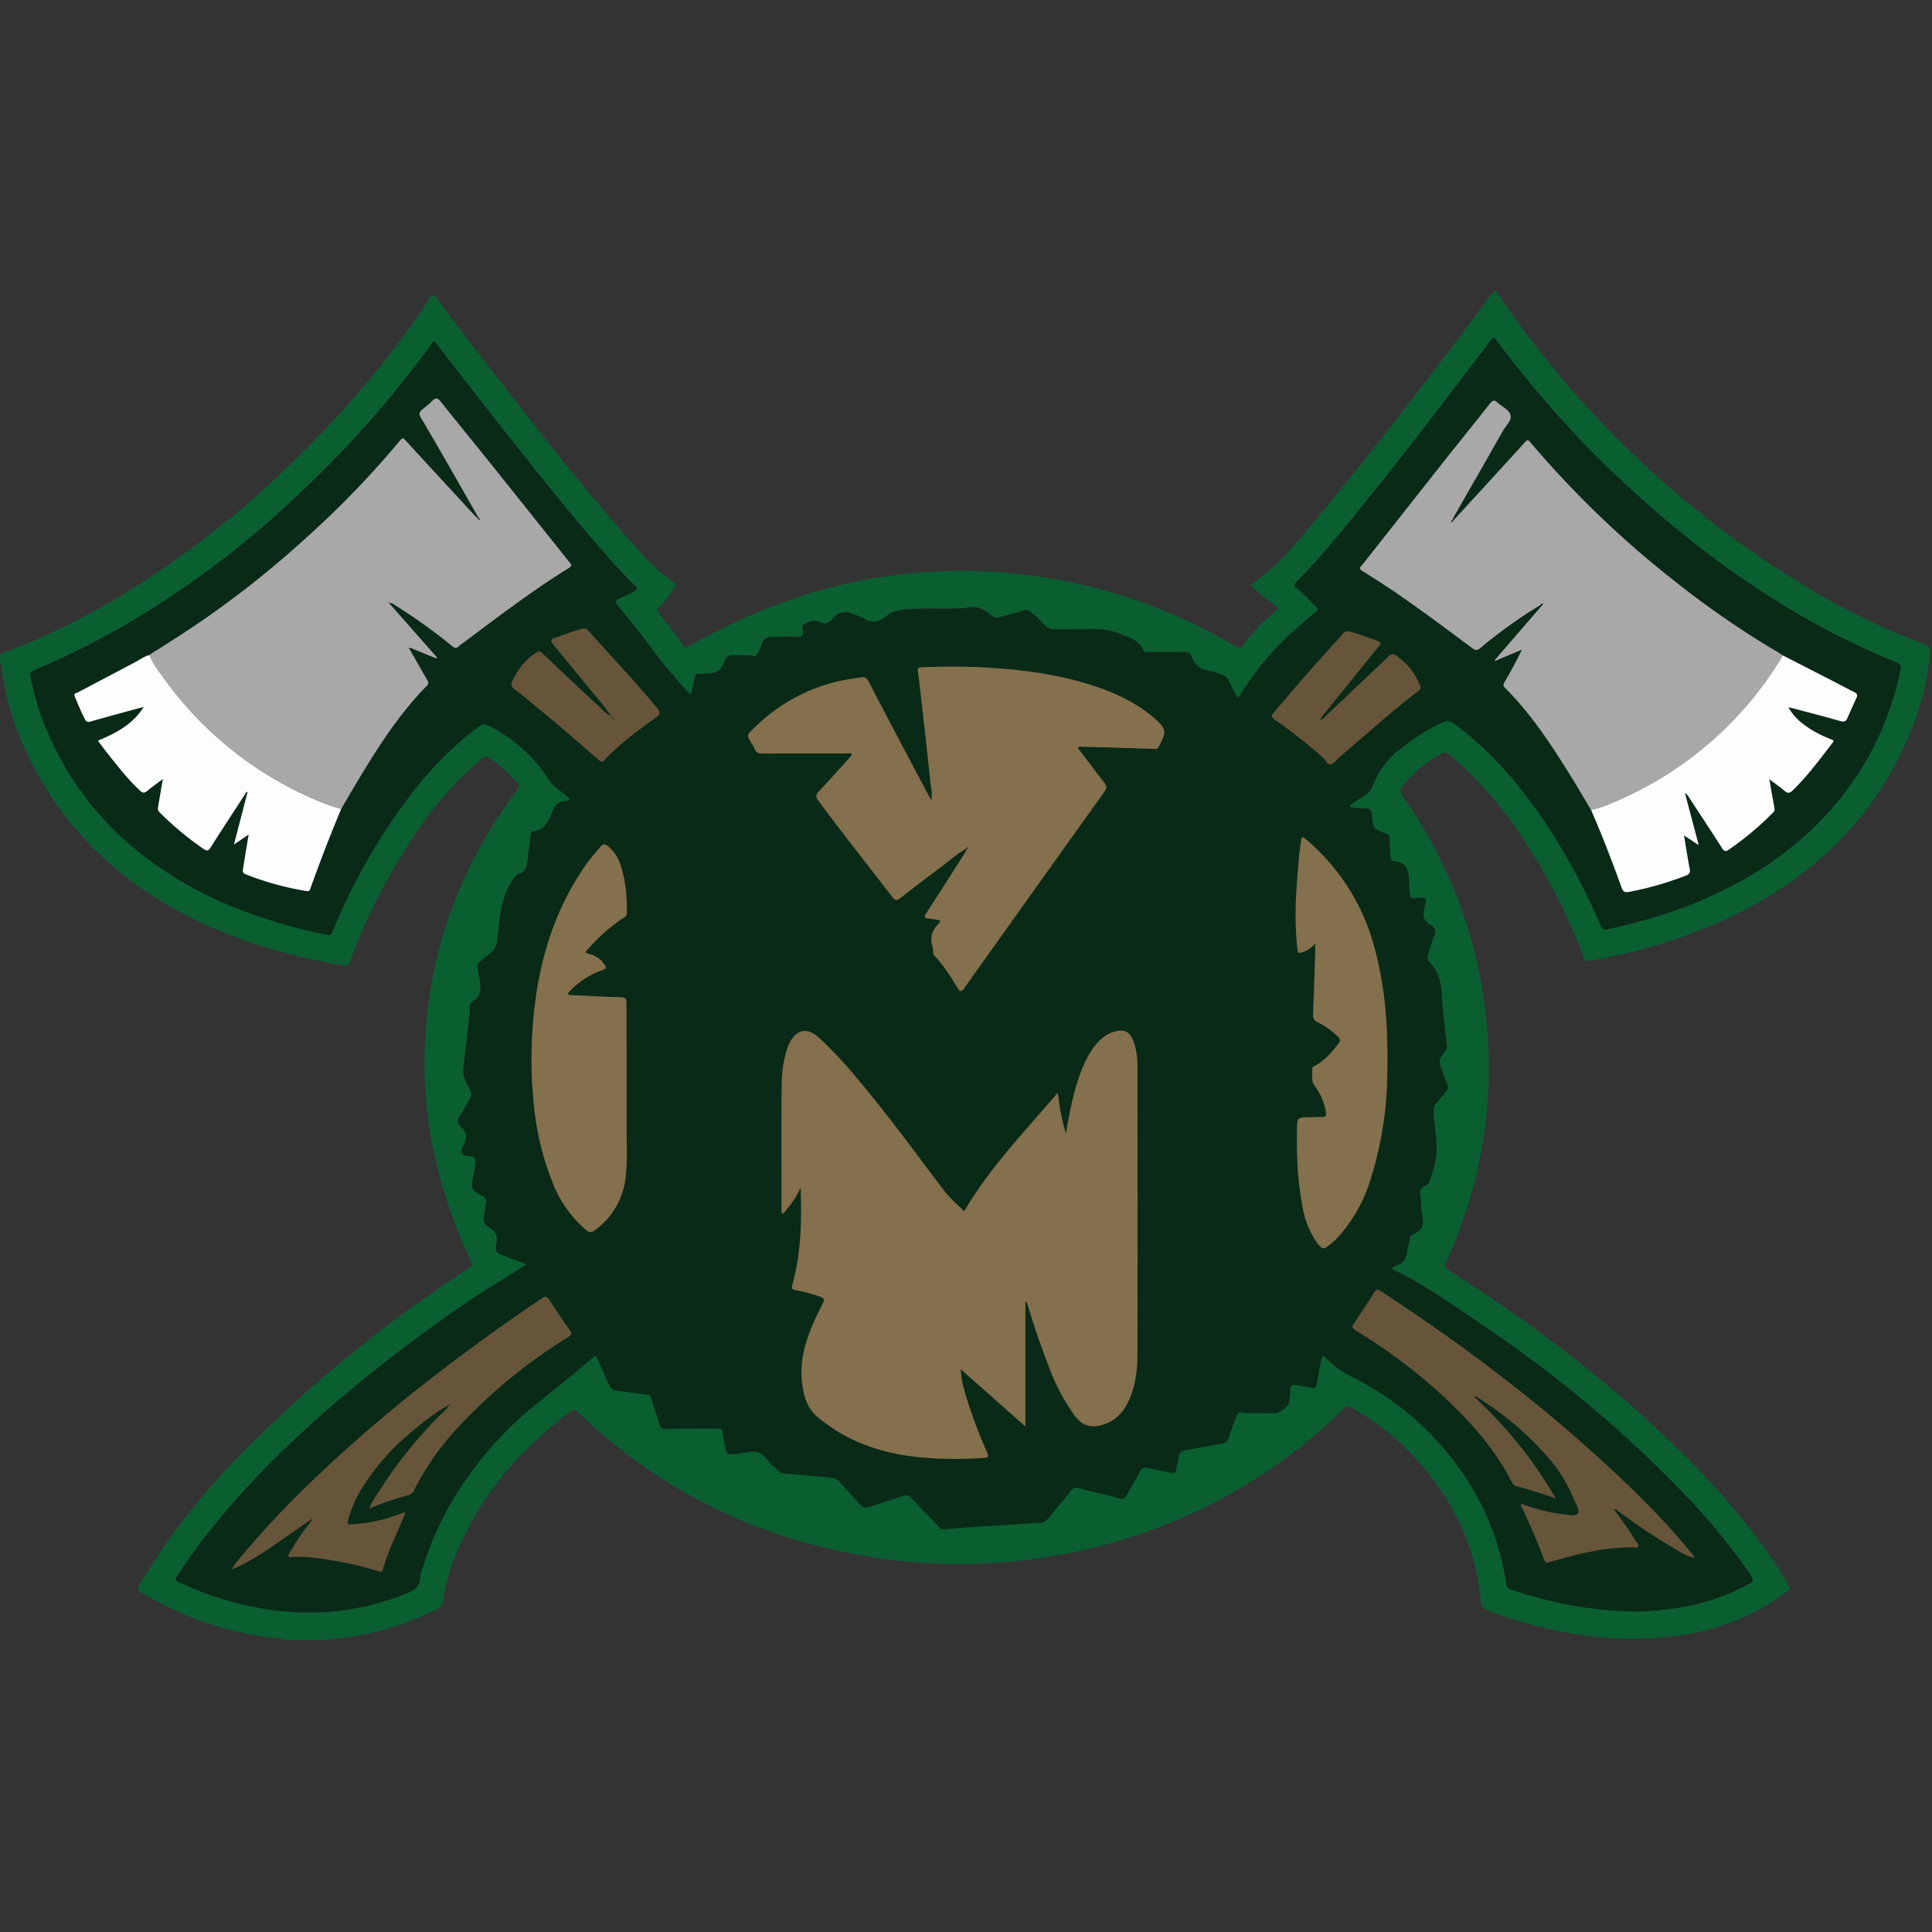 <svg version="1.1" id="Layer_1" xmlns="http://www.w3.org/2000/svg" x="0" y="0" viewBox="0 0 200 200" xml:space="preserve"><rect x="0" y="0" width="200" height="200" fill="#333333" stroke="none"/><style>.met_st1{fill:#082a17}.met_st2{fill:#84704c}.met_st3{fill:#a8a8a8}.met_st4{fill:#fdfdfd}.met_st5{fill:#675539}.met_st6{fill:#67553a}</style><path d="M29.57 169.77c-.66-.27-1.38-.22-2.07-.32a33.74 33.74 0 01-12.88-4.62c-.36-.22-.43-.36-.2-.76a71.45 71.45 0 0110.51-13.53 138.22 138.22 0 0123.62-19.25c.34-.22.37-.38.2-.74a52.13 52.13 0 01-4.25-13.41 44.52 44.52 0 01-.37-11.06 45.28 45.28 0 013.91-15.11 47.1 47.1 0 015.48-9.15c.25-.33.24-.53-.03-.84a15.38 15.38 0 00-2.85-2.55c-.28-.2-.46-.18-.71.04a37.37 37.37 0 00-6.98 7.92 60.5 60.5 0 00-6.74 13.18c-.11.3-.22.45-.59.39-5.54-.96-10.91-2.46-15.96-5.03-7.24-3.68-12.92-8.95-16.55-16.29a28.78 28.78 0 01-2.98-9.85c-.01-.08-.02-.14-.11-.16v-.9a74.47 74.47 0 0011.94-5.74 96.37 96.37 0 0017.72-13.56c4.86-4.65 9.29-9.66 13.19-15.14.57-.79 1.09-1.62 1.61-2.44.24-.38.36-.43.66-.04 2.24 2.95 4.48 5.89 6.75 8.81 4.4 5.65 8.82 11.27 13.57 16.63 1.3 1.46 2.58 2.94 4.26 4 .27.17.29.31.11.57-.51.72-.99 1.47-1.67 2.05-.21.18-.18.3-.03.5a149.2 149.2 0 012.63 3.45c.24.33.41.17.64.04a61.08 61.08 0 0112.55-5.46 52.84 52.84 0 0114.07-2.27 55.3 55.3 0 0129.92 7.81c.26.15.44.28.67-.07a20.55 20.55 0 013.36-3.55c.35-.31.3-.43-.03-.69-.85-.65-1.66-1.35-2.49-2.03.02-.04.02-.08.04-.1 2.72-1.78 4.7-4.3 6.75-6.75a535.83 535.83 0 0018.13-23.29c.37-.5.37-.49.74.05a102.66 102.66 0 0033.13 30.98 69.54 69.54 0 0010.97 5.18c.47.18.61.4.57.88-.28 3.7-1.4 7.16-3.02 10.47-3.61 7.38-9.31 12.67-16.55 16.38a55.4 55.4 0 01-15.79 5.06c-.44.08-.42-.21-.5-.42a60.31 60.31 0 00-6.37-12.37 38.72 38.72 0 00-7.47-8.53c-.36-.3-.6-.3-.98-.06a12.93 12.93 0 00-3.86 3.23c-.28.39-.35.66-.03 1.12a48.2 48.2 0 018.37 20.9c1.38 9.47.1 18.59-3.86 27.31-.21.46-.12.62.27.87 7.48 4.75 14.59 10 21.11 16.02 4.7 4.34 9.08 8.97 12.67 14.3.51.76.96 1.56 1.4 2.37.12.21.11.33-.11.5a23.97 23.97 0 01-11.23 4.6c-6.82.95-13.38-.18-19.77-2.58-.54-.2-.73-.51-.78-1.05-.27-3-1.08-5.86-2.44-8.55a27.34 27.34 0 00-11.05-11.47c-.35-.2-.5-.03-.7.17a52.42 52.42 0 01-9.53 7.52 56.5 56.5 0 01-21.44 7.88 57.2 57.2 0 01-17.23.07c-11.95-1.78-22.37-6.73-31.1-15.13-.2-.19-.32-.34-.63-.11-5.26 3.9-9.42 8.69-11.93 14.8a19.53 19.53 0 00-1.4 5.02c-.04.3-.15.45-.41.59a28.5 28.5 0 01-11.34 3.21c-.09.01-.19-.01-.24.09l-4.27.01zm15.37-134.5a118.47 118.47 0 01-9.09 10.96 138.26 138.26 0 01-5.44 5.39 96.42 96.42 0 01-14.3 11.13 82 82 0 01-12.69 6.66c-.27.11-.35.21-.29.54.46 2.5 1.29 4.89 2.39 7.18a31.9 31.9 0 009.33 11.45 39.27 39.27 0 009.52 5.39 55.62 55.62 0 009.47 2.79c.31.07.43 0 .54-.28.35-.85.7-1.7 1.09-2.53a62.62 62.62 0 017.46-12.28 36.28 36.28 0 016.69-6.53c.24-.18.47-.25.78-.11 2.13 1 3.87 2.48 5.38 4.26.72.85 1.19 1.91 2.17 2.55.37.24.68.56 1.04.86a1.2 1.2 0 01-.66.25c-.56.09-.9.34-1.13.92-.38.95-.72 2.01-2 2.16-.18.02-.25.18-.27.37-.1.81-.24 1.62-.32 2.44-.08.71-.09 1.43-1 1.64-.21.05-.29.27-.42.43-1.41 1.89-1.47 4.16-1.73 6.36-.07.62-.27 1.06-.76 1.42-.36.27-.7.56-1.05.85a.59.59 0 00-.24.59c.07.4.12.81.21 1.21.2.91.2 1.74-.7 2.32-.26.17-.3.44-.31.74-.02.56-.08 1.12-.14 1.68l-.53 4.56c-.1.87.39 1.54.73 2.26.13.26.15.47 0 .73-.36.61-.65 1.28-1.07 1.85-.36.49-.28.86.11 1.19.61.53.67 1.06.3 1.79-.45.9-.26 1.18.72 1.22.4.01.47.17.45.52a8.88 8.88 0 01-.27 1.88c-.26.95.19 1.36.92 1.65.51.21.53.55.44 1-.08.36-.12.74-.18 1.1-.1.58.07.99.63 1.29.59.32.8.88.67 1.47-.19.89-.06 1.1.81 1.41.75.27 1.48.56 2.3.87-.83.53-1.56 1.01-2.31 1.46a111.19 111.19 0 00-8.43 5.7 155.93 155.93 0 00-8.12 6.38 128.4 128.4 0 00-5.9 5.28c-3.11 2.97-6 6.14-8.64 9.53a55.97 55.97 0 00-2.76 3.9c-.15.23-.29.45.1.62a33.38 33.38 0 009.47 2.88c2.39.32 4.76.38 7.16.12a27.6 27.6 0 006.77-1.72c.87-.33 1.62-.69 1.64-1.82 0-.41.23-.82.36-1.24a32.17 32.17 0 014.71-9.29 36.54 36.54 0 015.89-6.47c2.26-1.93 4.67-3.68 6.88-5.68.26-.23.37-.22.51.12.4.95.84 1.88 1.27 2.82.13.3.33.44.68.48 1.06.12 2.11.3 3.16.42.28.03.39.14.46.38.27.88.58 1.74.83 2.63.11.39.29.52.7.52 1.77-.02 3.53 0 5.3-.02.36 0 .55.06.57.47.02.41.13.81.21 1.21.21 1.06.21 1.06 1.32.92.24-.03.48-.05.72-.1.83-.17 1.61-.24 2.22.57.34.46.82.83 1.22 1.25.18.18.36.3.63.32 1.6.13 3.2.3 4.8.42.39.03.67.12.93.41.67.76 1.36 1.49 2.03 2.26.34.39.65.58 1.2.36 1.1-.42 2.25-.73 3.36-1.11.38-.13.62-.07.89.22.94 1 1.89 1.98 2.85 2.96.13.14.24.3.51.27 1.15-.12 2.31-.2 3.46-.28 1.92-.13 3.85-.2 5.77-.37.47-.04 1.04.11 1.42-.34.85-1 1.69-2 2.51-3.02.22-.27.4-.36.76-.27 1.41.38 2.84.69 4.24 1.07.41.11.58-.04.75-.33.46-.82.95-1.62 1.38-2.45.2-.38.45-.44.83-.36.82.17 1.65.32 2.47.5.25.05.38.02.43-.27.07-.44.23-.87.27-1.32.04-.52.31-.68.78-.76 1.23-.21 2.46-.46 3.69-.69.34-.07.59-.19.71-.59.23-.77.55-1.51.82-2.27.07-.2.12-.4.41-.36 1.21.18 2.44.05 3.65.08.38.01 1.33-.75 1.38-1.1.06-.43.13-.86.11-1.28-.03-.53.22-.61.65-.53l1.43.28c.38.09.62.09.68-.42.11-.85.34-1.68.48-2.53.07-.42.2-.43.46-.14.86.94 1.92 1.56 3.05 2.14a30.2 30.2 0 019.7 7.88 27.46 27.46 0 015.9 13.23c.04.3.09.58.49.72a42.07 42.07 0 0011.86 2.26c1.82.09 3.63-.09 5.43-.35 2.6-.38 5.05-1.24 7.36-2.49.45-.25.5-.42.22-.84a63.7 63.7 0 00-6.69-8.22 123.14 123.14 0 00-11.53-10.63c-3.1-2.51-6.29-4.91-9.6-7.12-2.99-2-5.91-4.13-9.17-5.69-.08-.04-.17-.08-.15-.23.16-.09.34-.21.53-.27.65-.19.88-.67.98-1.28.08-.5.23-.98.33-1.48.04-.18.09-.32.26-.4.82-.35 1.25-.83 1.02-1.84-.18-.79-.11-1.64-.24-2.45-.04-.27.08-.41.26-.56.25-.22.61-.33.73-.68.2-.64.43-1.28.57-1.94.36-1.78-.11-3.54-.16-5.31-.01-.29.03-.5.2-.71l1.07-1.3c.22-.25.27-.49.12-.82-.25-.56-.42-1.16-.65-1.74-.19-.46-.13-.86.17-1.26.21-.28.5-.56.46-.93-.16-1.65-.41-3.3-.5-4.96-.08-1.36-.24-2.63-1.27-3.64-.26-.26-.26-.59-.14-.94.22-.6.33-1.24.59-1.81.25-.56.1-.92-.38-1.18-.68-.37-.83-.87-.64-1.62.31-1.23.26-1.27-1.01-1.12-.44.05-.43-.08-.47-.42-.05-.43-.09-.85-.1-1.29-.01-1.02-.12-1.98-1.45-2.09l-.05-.02c-.36-.06-.41-.29-.42-.61-.01-.62-.07-1.23-.11-1.85-.01-.21-.09-.33-.31-.4-1.34-.46-1.45-.6-1.49-1.97-.01-.46-.22-.62-.66-.63-.47-.01-.93-.07-1.4-.12-.08-.01-.2-.06-.23-.12-.05-.1.06-.15.14-.2.44-.29.86-.61 1.31-.87.47-.28.78-.61.96-1.16a8.3 8.3 0 012.78-3.67 21.36 21.36 0 014.3-2.75c.47-.23.85-.26 1.33.1a36.03 36.03 0 015.95 5.63 53.25 53.25 0 014.89 6.85 68.77 68.77 0 014.33 8.46c.16.37.36.43.69.35 1.77-.41 3.53-.83 5.26-1.38 3.08-.98 6.06-2.2 8.87-3.81a34.52 34.52 0 006.46-4.65 32.43 32.43 0 006.28-7.81 31.38 31.38 0 003.44-9.17c.11-.52-.07-.67-.48-.84a80.3 80.3 0 01-11.01-5.52c-3.35-2-6.54-4.23-9.62-6.62a120.27 120.27 0 01-10.03-8.84c-1.42-1.39-2.76-2.86-4.11-4.32a111.26 111.26 0 01-6.58-8.03c-.19-.26-.29-.36-.55-.01-1.6 2.14-3.24 4.26-4.86 6.39-2.67 3.52-5.39 7-8.17 10.42-2.28 2.8-4.52 5.64-7.09 8.19-.3.3-.25.51.05.73.72.52 1.27 1.22 1.92 1.82.26.24.31.36-.02.63a59.2 59.2 0 00-3.04 2.67 31.29 31.29 0 00-4.75 5.89c-.24.36-.33.24-.47-.04-.24-.49-.5-.97-.73-1.46a.98.98 0 00-.6-.56c-.46-.15-.92-.37-1.39-.44-.95-.15-1.57-.63-1.87-1.53-.11-.34-.34-.43-.69-.43-1.24.02-2.48.01-3.72.01-.22 0-.48.05-.59-.22-.38-.91-1.19-1.21-2.03-1.53a7.99 7.99 0 00-3.28-.63c-1.24.06-2.48-.02-3.72.03-.54.02-.92-.15-1.27-.54a9.58 9.58 0 00-1.39-1.31c-.19-.14-.32-.19-.56-.12-.84.25-1.7.45-2.54.72a.84.84 0 01-.92-.19c-.66-.6-1.4-.99-2.34-.82a5.2 5.2 0 01-.78.1c-1.82.06-3.64-.02-5.46.08-.88.05-1.65.2-2.33.75-.69.57-1.4.77-2.23.23-.31-.2-.69-.28-1.04-.43-1.01-.41-1.55-.32-2.29.48-.36.39-.71.59-1.22.31-.09-.05-.22-.04-.32-.08-.5-.2-.92.1-1.33.28-.33.14-.15.54-.14.82.01.41-.14.51-.53.5-.86-.02-1.73 0-2.59-.01-.61-.01-1 .24-1.18.82-.09.3-.23.59-.36.88-.09.2-.23.35-.48.29-.67-.16-1.35-.03-2.02-.08-.52-.04-.83.15-1 .68-.29.87-.87 1.24-1.77 1.24h-.79c-.29-.02-.45.06-.49.38-.06.42-.17.84-.27 1.26-.04.15.02.39-.18.43-.17.03-.28-.17-.38-.3-1.14-1.29-2.29-2.57-3.31-3.96-1.23-1.67-2.56-3.27-3.85-4.9-.27-.34-.29-.53.18-.7.54-.2 1.05-.49 1.57-.76.26-.13.36-.28.08-.54a34.84 34.84 0 01-2.38-2.48c-1.06-1.23-2.16-2.44-3.2-3.69a394.6 394.6 0 01-4.86-5.96c-1.8-2.25-3.58-4.51-5.36-6.78l-5-6.46z" fill="#0a5f31"/><path class="met_st1" d="M44.94 35.27c1.7 2.2 3.36 4.35 5.03 6.48 1.78 2.27 3.56 4.53 5.36 6.78 1.6 2 3.22 3.99 4.86 5.96 1.04 1.25 2.14 2.46 3.2 3.69a37.1 37.1 0 002.38 2.48c.27.26.18.41-.08.54-.52.26-1.03.56-1.57.76-.47.17-.45.37-.18.7 1.29 1.63 2.62 3.23 3.85 4.9 1.02 1.39 2.17 2.67 3.31 3.96.11.12.21.33.38.3.2-.04.14-.28.18-.43.1-.42.21-.83.27-1.26.05-.32.2-.4.49-.38.26.02.53 0 .79 0 .9 0 1.48-.37 1.77-1.24.18-.53.49-.72 1-.68.67.05 1.35-.08 2.02.08.25.06.39-.09.48-.29.13-.29.27-.58.36-.88.18-.59.57-.83 1.18-.82.86.02 1.73-.01 2.59.01.38.01.54-.1.53-.5-.01-.28-.18-.68.14-.82.41-.18.83-.47 1.33-.28.1.04.23.03.32.08.51.28.85.08 1.22-.31.74-.8 1.28-.89 2.29-.48.35.14.73.22 1.04.43.82.54 1.53.34 2.23-.23.68-.55 1.45-.7 2.33-.75 1.82-.1 3.64-.03 5.46-.08.26-.01.52-.06.78-.1.94-.17 1.68.22 2.34.82.28.25.54.31.92.19.84-.27 1.7-.47 2.54-.72.23-.07.37-.02.56.12.52.38.96.84 1.39 1.31.36.39.73.56 1.27.54 1.24-.04 2.48.03 3.72-.03a7.83 7.83 0 013.28.63c.84.33 1.65.63 2.03 1.53.11.27.37.22.59.22 1.24 0 2.48.01 3.72-.01.35-.01.58.09.69.43.3.91.93 1.39 1.87 1.53.48.07.93.29 1.39.44.29.09.47.29.6.56.23.49.49.97.73 1.46.14.28.24.41.47.04a30.97 30.97 0 014.75-5.89c.98-.92 2-1.81 3.04-2.67.33-.27.28-.4.02-.63-.65-.6-1.2-1.29-1.92-1.82-.3-.22-.35-.43-.05-.73 2.57-2.55 4.81-5.39 7.09-8.19 2.79-3.43 5.5-6.91 8.17-10.42 1.62-2.13 3.26-4.25 4.86-6.39.26-.35.36-.25.55.01a118.07 118.07 0 006.58 8.03c1.35 1.46 2.68 2.94 4.11 4.32 3.2 3.11 6.49 6.1 10.03 8.84a98.26 98.26 0 009.62 6.62 79.18 79.18 0 0011.01 5.52c.41.16.59.32.48.84a31.66 31.66 0 01-3.44 9.17 32.05 32.05 0 01-6.28 7.81 35.18 35.18 0 01-6.46 4.65 45.45 45.45 0 01-8.87 3.81c-1.73.55-3.5.97-5.26 1.38-.33.08-.53.02-.69-.35a67.4 67.4 0 00-4.33-8.46 52.3 52.3 0 00-4.89-6.85 35.66 35.66 0 00-5.95-5.63c-.48-.36-.86-.33-1.33-.1a21.36 21.36 0 00-4.3 2.75 8.38 8.38 0 00-2.78 3.67c-.18.55-.49.88-.96 1.16-.45.27-.87.58-1.31.87-.08.05-.19.11-.14.2.03.06.15.11.23.12.46.05.93.11 1.4.12.44.01.65.17.66.63.04 1.37.16 1.51 1.49 1.97.22.07.3.19.31.4.03.62.09 1.23.11 1.85.01.32.06.56.42.61l.05.02c1.33.11 1.44 1.07 1.45 2.09.01.43.04.86.1 1.29.04.33.04.47.47.42 1.28-.16 1.32-.11 1.01 1.12-.19.75-.04 1.25.64 1.62.48.26.63.62.38 1.18-.26.58-.38 1.22-.59 1.81-.13.36-.13.68.14.94 1.03 1.01 1.19 2.29 1.27 3.64.09 1.66.34 3.3.5 4.96.04.37-.26.65-.46.93-.3.4-.36.79-.17 1.26.23.57.4 1.17.65 1.74.15.33.09.56-.12.82l-1.07 1.3c-.17.21-.21.42-.2.71.05 1.77.52 3.53.16 5.31-.13.66-.37 1.3-.57 1.94-.11.36-.47.47-.73.68-.19.16-.31.3-.26.56.13.81.06 1.66.24 2.45.23 1.01-.2 1.5-1.02 1.84-.18.07-.23.22-.26.4-.1.49-.25.98-.33 1.48-.1.61-.33 1.09-.98 1.28-.19.06-.37.18-.53.27-.03.15.07.19.15.23 3.26 1.57 6.18 3.69 9.17 5.69 3.32 2.22 6.51 4.61 9.6 7.12a123.14 123.14 0 0111.53 10.63 63.54 63.54 0 016.69 8.22c.28.42.24.59-.22.84a22.12 22.12 0 01-7.36 2.49c-1.8.26-3.61.44-5.43.35a42.2 42.2 0 01-11.86-2.26c-.4-.14-.45-.42-.49-.72-.2-1.55-.58-3.05-1.08-4.52a27.67 27.67 0 00-4.82-8.71 30.17 30.17 0 00-9.7-7.88 10.24 10.24 0 01-3.05-2.14c-.27-.29-.39-.28-.46.14-.15.85-.37 1.68-.48 2.53-.07.51-.3.51-.68.42-.47-.11-.95-.19-1.43-.28-.42-.08-.68 0-.65.53.02.42-.05.86-.11 1.28-.05.35-.99 1.11-1.38 1.1-1.22-.03-2.44.1-3.65-.08-.29-.04-.33.15-.41.36-.27.76-.59 1.5-.82 2.27-.12.4-.37.53-.71.59-1.23.23-2.46.48-3.69.69-.46.08-.74.24-.78.76-.03.44-.19.87-.27 1.32-.05.28-.18.32-.43.27l-2.47-.5c-.37-.08-.63-.02-.83.36-.43.83-.92 1.63-1.38 2.45-.17.3-.34.45-.75.33-1.41-.39-2.83-.7-4.24-1.07-.36-.09-.54-.01-.76.27-.82 1.02-1.66 2.02-2.51 3.02-.38.45-.95.3-1.42.34-1.92.17-3.85.24-5.77.37-1.16.08-2.31.17-3.46.28-.27.03-.37-.14-.51-.27-.95-.98-1.91-1.96-2.85-2.96-.27-.29-.51-.35-.89-.22-1.11.39-2.26.7-3.36 1.11-.56.21-.87.03-1.2-.36-.66-.76-1.36-1.5-2.03-2.26-.25-.29-.54-.38-.93-.41-1.6-.12-3.2-.29-4.8-.42a.94.94 0 01-.63-.32c-.41-.42-.88-.78-1.22-1.25-.61-.81-1.39-.74-2.22-.57-.24.05-.48.07-.72.1-1.1.14-1.1.14-1.32-.92-.08-.4-.19-.81-.21-1.21-.02-.41-.21-.48-.57-.47-1.77.01-3.53-.01-5.3.02-.41.01-.59-.12-.7-.52-.25-.88-.56-1.75-.83-2.63-.07-.24-.19-.35-.46-.38-1.06-.12-2.1-.31-3.16-.42-.35-.04-.55-.18-.68-.48-.42-.94-.86-1.87-1.27-2.82-.14-.34-.25-.35-.51-.12-2.21 1.99-4.62 3.75-6.88 5.68a36.2 36.2 0 00-5.89 6.47 32.05 32.05 0 00-4.71 9.29c-.13.41-.35.82-.36 1.24-.01 1.13-.76 1.49-1.64 1.82a27.7 27.7 0 01-6.77 1.72c-2.4.27-4.77.21-7.16-.12a33.38 33.38 0 01-9.47-2.88c-.39-.18-.25-.4-.1-.62a58.45 58.45 0 012.76-3.9 87.63 87.63 0 018.64-9.53 128.4 128.4 0 015.9-5.28c2.64-2.22 5.34-4.35 8.12-6.38 2.74-2.01 5.51-3.95 8.43-5.7.75-.45 1.48-.94 2.31-1.46-.81-.31-1.55-.6-2.3-.87-.88-.31-1-.52-.81-1.41a1.3 1.3 0 00-.67-1.47c-.55-.3-.72-.71-.63-1.29.06-.37.11-.74.18-1.1.09-.45.07-.79-.44-1-.72-.3-1.18-.7-.92-1.65.16-.59.24-1.24.27-1.88.01-.34-.06-.5-.45-.52-.98-.03-1.18-.32-.72-1.22.37-.73.31-1.26-.3-1.79-.39-.34-.47-.7-.11-1.19.42-.57.71-1.24 1.07-1.85.15-.26.13-.46 0-.73-.34-.72-.83-1.4-.73-2.26l.53-4.56c.06-.56.12-1.12.14-1.68.01-.3.05-.57.31-.74.91-.57.9-1.41.7-2.32-.09-.4-.13-.81-.21-1.21a.59.59 0 01.24-.59c.35-.28.69-.58 1.05-.85.48-.36.69-.81.76-1.42.26-2.2.32-4.46 1.73-6.36.12-.17.2-.39.42-.43.91-.21.92-.93 1-1.64.09-.82.23-1.63.32-2.44.02-.19.09-.35.27-.37 1.29-.15 1.63-1.21 2-2.16.23-.57.57-.83 1.13-.92.22-.03.44-.07.66-.25-.36-.3-.67-.62-1.04-.86-.98-.64-1.46-1.7-2.17-2.55a15.72 15.72 0 00-5.38-4.26c-.31-.14-.54-.07-.78.11a35.67 35.67 0 00-6.69 6.53 62.04 62.04 0 00-7.46 12.28c-.4.83-.74 1.68-1.09 2.53-.11.28-.23.35-.54.28a55.62 55.62 0 01-9.47-2.79 39.46 39.46 0 01-9.52-5.39 32.1 32.1 0 01-9.33-11.45 28.33 28.33 0 01-2.39-7.18c-.06-.32.02-.43.29-.54a82.46 82.46 0 0012.69-6.66 96.42 96.42 0 0014.3-11.13 131.7 131.7 0 005.44-5.39 96.87 96.87 0 005.18-5.91 160.6 160.6 0 003.88-5.07zm91.78 39.22l-.02-.02c.04-.08.06-.18.11-.25l3.39-4.2 2.51-3.1c.15-.19.33-.41-.07-.55-.97-.34-1.93-.72-2.93-.98-.29-.07-.49-.02-.7.21-1.22 1.38-2.46 2.73-3.67 4.11-1.18 1.34-2.32 2.7-3.48 4.05-.21.24-.3.45.04.69a54.46 54.46 0 015.08 4c.26.23.36.72.75.67.36-.05.57-.46.86-.7 2.74-2.31 5.38-4.73 8.23-6.9.21-.16.26-.32.16-.57a6.64 6.64 0 00-2.5-3.11c-.25-.17-.47-.16-.7.07-.67.66-1.36 1.29-2.04 1.94l-4.7 4.46c-.08.09-.17.18-.32.18zm-73.57-.43c-.47-.22-.79-.62-1.16-.96-1.96-1.81-3.9-3.63-5.83-5.47-.24-.23-.41-.24-.67-.07a6.56 6.56 0 00-2.17 2.39c-.56 1.02-.55 1.02.36 1.7l.31.24c2.73 2.2 5.39 4.49 8.03 6.79.19.16.31.22.51.01 1.6-1.7 3.49-3.07 5.37-4.44.46-.34.47-.54.14-.95-2.29-2.75-4.75-5.36-7.14-8.03-.18-.2-.35-.27-.64-.19-.97.25-1.88.64-2.83.94-.43.14-.47.31-.18.65 1.23 1.48 2.46 2.98 3.67 4.48.76.95 1.58 1.85 2.27 2.85l-.04.06zm-16.8 71.44l.05.05c-.04.2-.2.31-.33.44a46.3 46.3 0 00-6.91 8.5c-.32.5-.69.99-.92 1.66a30.95 30.95 0 013.99-1.37c.32-.09.5-.27.64-.56a28.47 28.47 0 015.01-6.96 54.31 54.31 0 0110.95-8.86c.38-.23.36-.4.13-.73a81.48 81.48 0 01-2.12-3.12c-.25-.39-.44-.36-.78-.13a210.2 210.2 0 00-11.04 7.97 156.34 156.34 0 00-11.77 10.02 95.53 95.53 0 00-8.26 8.69c-.33.4-.72.77-.98 1.37l.66-.3a34.28 34.28 0 004.45-2.74l3.13-2.19.03.03c-.04.08-.06.18-.12.25a27.03 27.03 0 00-2.18 3.21c-.07.13-.22.25-.14.4.09.15.28.08.42.07.94-.04 1.88.02 2.8.15 2.08.28 4.13.71 6.13 1.33.24.07.34.07.42-.22.32-1.2.82-2.33 1.31-3.46l1.01-2.34c-.22-.11-.34.01-.47.06a16.9 16.9 0 01-4.91 1.1c-.67.06-.67.03-.51-.6a12.6 12.6 0 011.44-3.22 23.85 23.85 0 015.21-5.85 23.3 23.3 0 013.66-2.65zm120.71 10.73c.2 0 .35.13.5.24a63.68 63.68 0 005.61 3.75c.69.41 1.37.88 2.26 1.06-.08-.14-.11-.21-.16-.26a63.7 63.7 0 00-4.38-4.91c-2.01-2.1-4.15-4.07-6.32-6.02a158.93 158.93 0 00-9.85-8.12 201.23 201.23 0 00-11.78-8.3c-.34-.22-.49-.17-.7.16-.63 1-1.29 1.98-1.94 2.97-.44.66-.43.65.26 1.07a56.74 56.74 0 019.37 7.17c2.6 2.49 4.96 5.18 6.59 8.43.09.18.21.31.4.36 1.38.39 2.76.79 4.13 1.3a44.46 44.46 0 00-8.46-10.52c.17-.1.24-.01.31.03a31.74 31.74 0 017.32 6.2 15.85 15.85 0 012.76 4.49c.18.46.62 1.1.33 1.38-.33.32-1.03.1-1.57.04-1.48-.17-2.9-.58-4.29-1.07l-.05-.02.05.02c-.04.24.11.43.2.63.71 1.59 1.45 3.17 2.04 4.82.26.73.25.7.99.49 2.72-.78 5.47-1.46 8.33-1.44.18 0 .43.1.53-.07.12-.2-.11-.37-.22-.54-.26-.42-.51-.83-.79-1.23-.49-.71-1.01-1.4-1.51-2.1l.04-.01zm-67.05-68.37l.07.06c-.08.15-.15.3-.24.44-1.32 2.07-2.64 4.15-3.98 6.21-.24.38-.12.47.23.51.42.05.84.08 1.28.23-.09.14-.14.24-.21.32a2.17 2.17 0 00-.62 2.38c.1.31-.02.68.24.96.94.99 1.64 2.14 2.35 3.29.29.47.44.38.71 0 .98-1.4 1.97-2.79 2.97-4.18 3.84-5.38 7.67-10.76 11.52-16.13.26-.36.26-.58 0-.92-.87-1.11-1.71-2.24-2.56-3.36-.07-.1-.23-.19-.13-.33.05-.06.2-.06.31-.05l2.59.07 5.06.16c.17.01.25-.06.34-.22.87-1.59.83-1.84-.53-3.04l-.31-.25c-2.44-1.94-5.29-2.96-8.26-3.7a46.22 46.22 0 00-7.94-1.16 66.65 66.65 0 00-7.48-.08c-.35.01-.46.13-.4.48.08.44.13.89.18 1.34.38 3.37.77 6.74 1.12 10.11.06.57.22 1.15.1 1.84l-.22-.36c-2.09-3.97-4.19-7.93-6.27-11.91-.22-.42-.47-.53-.88-.45-.13.03-.26.06-.39.07-4.2.52-7.75 2.34-10.74 5.31-.6.6-.6.6-.16 1.36.12.21.25.42.35.64.16.38.42.5.83.5 2.88-.02 5.75-.01 8.63-.01.2 0 .41-.06.58.05.04.13-.04.19-.1.26-1.08 1.2-2.15 2.41-3.26 3.58-.36.37-.38.6-.07 1.01 2.51 3.37 5.11 6.67 7.68 10 .26.34.45.34.77.09 1.35-1.05 2.7-2.09 4.07-3.11.92-.67 1.76-1.45 2.77-2.01zm59.46-25.24l.11.1-4.85 5.61.05.08 2.77-1.17a37.2 37.2 0 01-1.78 3.32c-.13.22-.22.39.02.63 2.75 2.73 4.84 5.96 6.87 9.23.7 1.13 1.37 2.28 2.05 3.42l.32.77c1.03 2.39 1.94 4.83 2.84 7.27.14.39.28.53.75.45a33.2 33.2 0 005.88-1.68c.4-.16.48-.34.41-.74-.21-1.1-.38-2.21-.58-3.43l1.52 1.01-1.43-5.41c.32.19.4.43.53.63 1.11 1.69 2.23 3.38 3.32 5.09.21.33.36.37.69.16a32.7 32.7 0 004.61-3.87c.17-.16.15-.31.11-.51l-.52-2.91c.58.43 1.1.79 1.58 1.2.33.29.54.23.84-.05 1.55-1.5 2.81-3.23 4.12-4.92.2-.26.03-.3-.15-.37-.98-.38-1.92-.85-2.76-1.49a5.56 5.56 0 01-1.65-1.81l.31.05c1.68.45 3.37.89 5.05 1.36.39.11.59.04.75-.32.3-.71.61-1.41.94-2.1.13-.28.06-.42-.21-.56-.92-.46-1.83-.95-2.75-1.42l-4.69-2.4c-.17-.11-.33-.24-.51-.34a94.14 94.14 0 01-10.44-7.17 102.46 102.46 0 01-15.21-14.6c-.18-.22-.28-.23-.47-.01-.77.87-1.56 1.73-2.35 2.58l-5.13 5.6-.08-.07c.07-.15.14-.31.22-.45 1.67-2.93 3.36-5.86 5.02-8.8.3-.53.91-1.06.79-1.61-.13-.57-.88-.88-1.34-1.31-.34-.32-.53-.24-.79.1-1.66 2.11-3.35 4.2-5.02 6.3l-8.2 10.4c-.16.2-.43.37.01.63 3.96 2.42 7.66 5.22 11.38 7.99.33.24.51.25.84-.02a48.93 48.93 0 016.21-4.44zM15.46 67.81c-.51.14-.94.45-1.4.69a1139.1 1139.1 0 00-6.01 3.17c-.15.08-.44.06-.3.41.34.81.67 1.63 1.08 2.4.14.26.32.26.56.19l2.11-.59 3.39-.92c-1.18 1.87-2.92 2.72-4.74 3.5l.97 1.28c1.07 1.35 2.12 2.72 3.4 3.9.25.23.43.26.71.03.5-.41 1.02-.79 1.64-1.25l-.46 2.67c-.04.26-.14.53.12.78a31.5 31.5 0 004.58 3.81c.31.2.47.2.69-.15 1.16-1.84 2.35-3.66 3.54-5.48.07-.11.1-.26.31-.31l-1.42 5.46 1.52-1.03c-.2 1.22-.39 2.33-.56 3.44-.04.26-.14.52.26.68 2.04.78 4.12 1.39 6.27 1.73.25.04.34-.03.41-.23 1.01-2.78 2.04-5.55 3.2-8.27.55-.93 1.09-1.87 1.65-2.8 2.12-3.52 4.31-7 7.22-9.94.24-.24.14-.41.01-.63l-1.81-3.17.09-.11 2.69 1.1a.47.47 0 00.05-.1l-4.97-5.63c.36-.05.5.13.66.23 2.03 1.29 4 2.66 5.85 4.2.25.21.45.29.7.03.11-.12.26-.21.4-.31 3.6-2.68 7.16-5.41 10.98-7.78.38-.23.28-.36.07-.62l-7.84-9.82c-1.82-2.27-3.67-4.52-5.48-6.8-.32-.4-.53-.43-.87-.07-.33.33-.7.63-1.07.92-.3.24-.31.47-.11.81 1 1.68 1.97 3.37 2.94 5.06l3.04 5.32-.08.07-.32-.31-7.1-7.71c-.2-.22-.32-.43-.63-.06a93.9 93.9 0 01-9.15 9.56 101.62 101.62 0 01-13.16 10.31c-1.19.79-2.41 1.56-3.63 2.34zm67.42 55.14c.14 3.52.03 6.84-.89 10.1-.11.39.07.45.34.5.89.16 1.76.38 2.6.71.35.13.42.3.24.63-.27.49-.51 1-.74 1.51-1 2.17-1.73 4.4-1.41 6.84.17 1.28.49 2.49 1.5 3.36 2.95 2.53 6.43 3.78 10.25 4.21 2.32.26 4.64.26 6.97.12.47-.03.64-.06.41-.59a51.58 51.58 0 01-2.12-5.63c-.28-.93-.57-1.87-.6-2.97l6.69 5.92v-12.97a1 1 0 01.27.49 77.63 77.63 0 002.02 5.91 21.75 21.75 0 002.83 5.48c.61.79 1.34 1.24 2.43 1.03 1.72-.34 2.71-1.42 3.31-2.97.56-1.42.74-2.92.74-4.41.03-10 .02-19.99 0-29.99 0-.82-.12-1.64-.41-2.43-.37-1.01-.93-1.3-1.98-1-.77.22-1.37.68-1.87 1.29a11.34 11.34 0 00-1.91 3.8c-.57 1.77-.91 3.6-1.22 5.44-.46-1.33-.67-2.7-.85-4.21-3.43 4.03-7.05 7.75-9.7 12.28-.7-.71-1.5-1.39-2.14-2.23-2.89-3.82-5.7-7.69-8.79-11.35a42.63 42.63 0 00-4.1-4.4c-1.48-1.33-2.52-.54-3.09.65-.11.24-.19.49-.27.74-.4 1.27-.49 2.58-.5 3.89-.04 4.13-.01 8.27-.01 12.4 0 .18-.07.37.11.58a9.3 9.3 0 001.89-2.73zM60.6 98.57A18.16 18.16 0 0164.56 95c.18-.11.33-.2.33-.46.02-1.75-.12-3.48-.71-5.15a3.9 3.9 0 00-1.28-1.82c-.26-.2-.47-.24-.71.05-.56.68-1.15 1.34-1.65 2.06-3.62 5.27-5.11 11.21-5.45 17.49-.13 2.4-.08 4.8.18 7.2.3 2.72.83 5.37 1.88 7.9a12.2 12.2 0 003.58 5.1c.29.23.5.23.79.02a7.67 7.67 0 003.24-5.5c.19-1.59.11-3.19.11-4.78.01-4.43-.02-8.87-.02-13.3 0-.4-.1-.56-.53-.57-1.74-.06-3.48-.15-5.23-.23-.11-.01-.23.02-.32-.17a8.55 8.55 0 013.31-2.31c.75-.24.8-.33.28-.96a2.62 2.62 0 00-1-.71c-.23-.11-.52-.08-.76-.29zm75.56-.9v.59c-.07 2.23-.14 4.46-.23 6.69-.02.42.07.68.48.88.77.39 1.48.89 2.1 1.5.22.21.28.39.07.67a8.38 8.38 0 01-2.37 2.3c-.14.08-.37.12-.36.32.03.62-.18 1.26.28 1.84.6.76.93 1.66 1.12 2.61.08.39 0 .61-.47.58-.39-.03-.79.01-1.18.02-1.3.01-1.32.01-1.34 1.33-.03 2.59.04 5.18.55 7.73a9.05 9.05 0 001.45 3.81c.66.89.71.88 1.56.18.17-.14.35-.29.51-.45a15.82 15.82 0 003.57-6.25 36.99 36.99 0 001.71-10.9c.1-4.57-.17-9.1-1.47-13.53a21.95 21.95 0 00-7.04-10.77c-.26-.22-.36-.13-.4.14-.09.65-.18 1.3-.24 1.95-.11 1.27-.22 2.54-.29 3.81a38.5 38.5 0 00.15 5.68c.03.29.15.28.36.22.54-.15 1-.42 1.48-.95z"/><path class="met_st2" d="M82.88 122.95a10.04 10.04 0 01-1.86 2.73c-.18-.21-.11-.4-.11-.58 0-4.13-.03-8.27.01-12.4.01-1.31.1-2.62.5-3.89.08-.25.16-.5.27-.74.57-1.19 1.61-1.98 3.09-.65a43.68 43.68 0 014.1 4.4c3.08 3.66 5.9 7.53 8.79 11.35.63.84 1.44 1.52 2.14 2.23 2.65-4.53 6.26-8.25 9.7-12.28.18 1.51.39 2.88.85 4.21.3-1.84.64-3.66 1.22-5.44.44-1.36.98-2.68 1.91-3.8.5-.61 1.1-1.07 1.87-1.29 1.05-.29 1.61-.01 1.98 1 .29.79.41 1.61.41 2.43.01 10 .02 19.99 0 29.99 0 1.5-.18 3-.74 4.41-.61 1.54-1.59 2.63-3.31 2.97-1.09.21-1.81-.24-2.43-1.03a21.75 21.75 0 01-2.83-5.48 77.63 77.63 0 01-2.02-5.91 1 1 0 00-.27-.49v12.97l-6.69-5.92c.03 1.1.32 2.03.6 2.97a48.9 48.9 0 002.12 5.63c.23.53.06.56-.41.59-2.33.14-4.65.14-6.97-.12-3.82-.43-7.3-1.68-10.25-4.21-1.01-.87-1.34-2.09-1.5-3.36-.32-2.45.41-4.67 1.41-6.84.24-.51.48-1.02.74-1.51.18-.33.11-.5-.24-.63-.84-.32-1.71-.55-2.6-.71-.28-.05-.45-.11-.34-.5.9-3.26 1-6.59.86-10.1z"/><path class="met_st3" d="M42.39 67.19l1.81 3.17c.13.22.23.39-.01.63-2.91 2.95-5.1 6.42-7.22 9.94-.56.93-1.1 1.87-1.65 2.8a23.36 23.36 0 01-3.88-1.49 37.35 37.35 0 01-14.27-11.75c-.63-.85-1.29-1.7-1.71-2.69 1.21-.78 2.44-1.54 3.64-2.33 4.68-3.06 9.05-6.52 13.16-10.31a95 95 0 009.15-9.56c.3-.37.43-.16.63.06l7.1 7.71.32.31.15.14c.09-.1.01-.15-.06-.21l-3.04-5.32c-.97-1.69-1.95-3.38-2.94-5.06-.2-.34-.19-.56.11-.81.37-.29.74-.59 1.07-.92.35-.35.56-.33.87.07 1.81 2.28 3.66 4.53 5.48 6.8l7.84 9.82c.21.26.31.39-.07.62-3.82 2.36-7.38 5.1-10.98 7.78-.14.1-.29.19-.4.31-.25.27-.45.18-.7-.03a57.26 57.26 0 00-5.85-4.2c-.16-.1-.31-.28-.66-.23l4.97 5.63a.47.47 0 00-.05.1l-2.69-1.1-.13-.01c-.02.05 0 .09.01.13zm-2.17-4.86a.08.08 0 00-.02.04c.02.05.05.05.07 0l-.02-.03-.03-.01zM150.43 53.91l5.13-5.6 2.35-2.58c.19-.21.29-.2.47.01a102.46 102.46 0 0015.21 14.6 93.22 93.22 0 0010.44 7.17c.18.1.34.23.51.34-.05.1-.08.21-.14.3a37.34 37.34 0 01-16.94 14.74c-.89.39-1.78.79-2.75.96-.68-1.14-1.35-2.29-2.05-3.42-2.03-3.27-4.12-6.5-6.87-9.23-.24-.24-.14-.41-.02-.63a41.63 41.63 0 001.78-3.32l-2.77 1.17-.05-.08 4.85-5.61.14-.19a.18.18 0 01.07-.05l-.07-.02.01.08c-.12-.08-.19 0-.26.08a48.83 48.83 0 00-6.22 4.45c-.32.27-.51.26-.84.02-3.72-2.77-7.42-5.57-11.38-7.99-.44-.27-.17-.43-.01-.63l8.2-10.4c1.67-2.11 3.36-4.19 5.02-6.3.27-.34.46-.42.79-.1.46.44 1.21.74 1.34 1.31.13.56-.49 1.08-.79 1.61-1.66 2.94-3.35 5.87-5.02 8.8-.08.14-.15.3-.22.45-.07.06-.15.11-.06.21l.15-.15z"/><path class="met_st2" d="M100.01 87.86c-1 .56-1.84 1.34-2.76 2.02a174.93 174.93 0 00-4.07 3.11c-.32.25-.5.25-.77-.09-2.57-3.33-5.18-6.63-7.68-10-.31-.42-.29-.64.07-1.01 1.11-1.17 2.18-2.38 3.26-3.58.06-.07.14-.13.1-.26-.19-.12-.4-.05-.59-.05-2.88 0-5.75-.01-8.63.01-.41 0-.67-.11-.83-.5-.09-.22-.22-.43-.35-.64-.44-.76-.45-.76.16-1.36a18.16 18.16 0 0110.74-5.31l.39-.07c.41-.08.66.03.88.45 2.07 3.98 4.17 7.94 6.27 11.91l.22.36c.12-.69-.04-1.27-.1-1.84-.35-3.37-.74-6.74-1.12-10.11-.05-.45-.1-.89-.18-1.34-.06-.35.05-.46.4-.48 2.49-.1 4.98-.1 7.48.08 2.68.19 5.34.51 7.94 1.16 2.97.74 5.82 1.76 8.26 3.7l.31.25c1.36 1.2 1.4 1.45.53 3.04-.09.16-.17.23-.34.22l-5.06-.16-2.59-.07c-.11 0-.26-.01-.31.05-.1.14.06.23.13.33.85 1.12 1.69 2.25 2.56 3.36.26.34.26.56 0 .92-3.85 5.37-7.68 10.75-11.52 16.13-.99 1.39-1.99 2.78-2.97 4.18-.26.38-.42.47-.71 0-.71-1.15-1.41-2.31-2.35-3.29-.26-.28-.14-.65-.24-.96-.3-.94-.07-1.71.62-2.38.08-.08.12-.18.21-.32-.44-.15-.86-.18-1.28-.23-.35-.05-.48-.14-.23-.51 1.34-2.06 2.66-4.14 3.98-6.21.09-.14.16-.29.24-.44.09-.06.11-.14.09-.24l.04-.04-.03.05a.85.85 0 00-.17.16zM60.6 98.57c.24.21.53.18.76.29.38.18.73.38 1 .71.51.62.47.72-.28.96a8.45 8.45 0 00-3.31 2.31c.09.19.21.16.32.17 1.74.08 3.48.18 5.23.23.43.01.53.17.53.57 0 4.43.03 8.87.02 13.3 0 1.59.08 3.19-.11 4.78a7.73 7.73 0 01-3.24 5.5c-.29.21-.5.21-.79-.02a12.2 12.2 0 01-3.58-5.1 28.56 28.56 0 01-1.88-7.9c-.26-2.4-.31-4.8-.18-7.2.34-6.28 1.83-12.22 5.45-17.49.5-.73 1.09-1.38 1.65-2.06.24-.29.45-.25.71-.05.61.48 1.02 1.1 1.28 1.82.59 1.67.73 3.4.71 5.15 0 .26-.15.35-.33.46a18.16 18.16 0 00-3.96 3.57zM136.16 97.67c-.48.52-.94.8-1.48.94-.21.06-.33.07-.36-.22a35.9 35.9 0 01-.15-5.68c.07-1.27.18-2.54.29-3.81.06-.65.15-1.3.24-1.95.04-.28.14-.36.4-.14a21.95 21.95 0 017.04 10.77c1.29 4.43 1.57 8.96 1.47 13.53a36.99 36.99 0 01-1.71 10.9 15.7 15.7 0 01-3.57 6.25c-.16.16-.33.3-.51.45-.85.7-.9.71-1.56-.18a9.05 9.05 0 01-1.45-3.81c-.5-2.55-.58-5.14-.55-7.73.02-1.32.04-1.32 1.34-1.33.39 0 .79-.04 1.18-.02.47.03.54-.19.47-.58a6.16 6.16 0 00-1.12-2.61c-.45-.58-.25-1.22-.28-1.84-.01-.2.22-.24.36-.32.98-.57 1.7-1.4 2.37-2.3.21-.28.15-.46-.07-.67a8.39 8.39 0 00-2.1-1.5c-.41-.2-.5-.46-.48-.88.09-2.23.16-4.46.23-6.69v-.58z"/><path class="met_st4" d="M164.71 83.84c.97-.17 1.86-.57 2.75-.96a37.2 37.2 0 0016.94-14.74c.06-.09.09-.2.14-.3l4.69 2.4c.92.47 1.82.96 2.75 1.42.27.14.34.28.21.56-.32.7-.64 1.4-.94 2.1-.15.36-.36.43-.75.32-1.68-.48-3.36-.91-5.05-1.36a1.95 1.95 0 00-.31-.05 5.56 5.56 0 001.65 1.81c.84.64 1.78 1.11 2.76 1.49.18.07.35.11.15.37-1.31 1.69-2.57 3.42-4.12 4.92-.29.28-.51.34-.84.05-.48-.41-1-.77-1.58-1.2.18 1.03.34 1.97.52 2.91.04.19.05.35-.11.51a31.61 31.61 0 01-4.61 3.87c-.33.22-.48.17-.69-.16-1.09-1.71-2.21-3.4-3.32-5.09-.13-.2-.22-.43-.53-.63l1.43 5.41-1.52-1.01c.2 1.22.37 2.33.58 3.43.08.4-.01.59-.41.74-1.91.74-3.87 1.3-5.88 1.68-.47.09-.61-.06-.75-.45-.89-2.44-1.8-4.88-2.84-7.27l-.32-.77zM15.46 67.81c.42.99 1.08 1.83 1.71 2.69a37.35 37.35 0 0014.27 11.75c1.25.59 2.54 1.12 3.88 1.49a162.28 162.28 0 00-3.2 8.27c-.07.2-.16.27-.41.23a30.83 30.83 0 01-6.27-1.73c-.4-.15-.3-.42-.26-.68.17-1.11.36-2.22.56-3.44l-1.52 1.03 1.42-5.46c-.21.05-.24.2-.31.31-1.18 1.82-2.38 3.64-3.54 5.48-.22.35-.38.35-.69.15a32.04 32.04 0 01-4.58-3.81c-.26-.25-.16-.51-.12-.78l.46-2.67c-.61.46-1.14.84-1.64 1.25-.28.23-.46.2-.71-.03-1.28-1.18-2.33-2.55-3.4-3.9-.33-.41-.64-.83-.97-1.28 1.82-.78 3.56-1.63 4.74-3.5a397.56 397.56 0 00-5.5 1.51c-.24.07-.42.07-.56-.19-.42-.78-.74-1.59-1.08-2.4-.14-.34.15-.33.3-.41l6.01-3.17c.47-.26.9-.58 1.41-.71z"/><path class="met_st5" d="M157.46 155.67c1.4.5 2.81.91 4.29 1.07.54.06 1.24.28 1.57-.04.29-.29-.15-.92-.33-1.38a15.85 15.85 0 00-2.76-4.49 31.74 31.74 0 00-7.32-6.2c-.07-.05-.14-.13-.31-.03a44.71 44.71 0 018.46 10.52 53.22 53.22 0 00-4.13-1.3c-.19-.05-.31-.18-.4-.36-1.64-3.25-3.99-5.93-6.59-8.43a56.74 56.74 0 00-9.37-7.17c-.69-.43-.69-.41-.26-1.07.65-.99 1.31-1.97 1.94-2.97.21-.33.36-.38.7-.16 4.01 2.64 7.96 5.38 11.78 8.3a162.6 162.6 0 019.85 8.12 123.8 123.8 0 016.32 6.02 65.86 65.86 0 014.38 4.91l.16.26c-.89-.19-1.57-.66-2.26-1.06a65.98 65.98 0 01-5.61-3.75c-.15-.11-.29-.24-.5-.24l-.06-.05.05.06c.51.7 1.02 1.39 1.51 2.1.28.4.53.82.79 1.23.1.17.34.33.22.54-.1.16-.35.07-.53.07-2.86-.03-5.61.66-8.33 1.44-.75.21-.73.24-.99-.49-.59-1.64-1.33-3.22-2.04-4.82-.11-.2-.26-.39-.23-.63zM32.26 157.24l-3.13 2.19c-1.43 1-2.88 1.98-4.45 2.74l-.66.3c.26-.6.65-.97.98-1.37a95.53 95.53 0 018.26-8.69 153.7 153.7 0 0111.77-10.02c3.59-2.78 7.28-5.42 11.04-7.97.34-.23.53-.26.78.13a81.48 81.48 0 002.12 3.12c.23.33.25.49-.13.73a54.38 54.38 0 00-10.95 8.86 28.47 28.47 0 00-5.01 6.96c-.14.29-.32.48-.64.56-1.32.37-2.62.79-3.99 1.37.23-.67.6-1.16.92-1.66a46.23 46.23 0 016.91-8.5c.13-.13.3-.24.33-.44l.21-.14.05-.07-.07.04-.23.11c-1.32.73-2.5 1.66-3.64 2.63a24.03 24.03 0 00-5.21 5.85 12.6 12.6 0 00-1.44 3.22c-.17.63-.17.65.51.6a16.9 16.9 0 004.91-1.1c.13-.05.25-.18.47-.06l-1.01 2.34c-.49 1.14-.99 2.27-1.31 3.46-.08.29-.18.3-.42.22a39.19 39.19 0 00-6.13-1.33c-.93-.13-1.86-.19-2.8-.15-.14.01-.33.08-.42-.07-.09-.15.07-.27.14-.4a26.65 26.65 0 012.18-3.21c.05-.07.08-.17.11-.25l.1-.13.05-.01.01-.03-.05.05a.82.82 0 00-.16.12z"/><path class="met_st6" d="M63.19 74.02c-.68-1.01-1.5-1.91-2.27-2.85-1.21-1.5-2.44-2.99-3.67-4.48-.29-.35-.25-.51.18-.65.94-.3 1.86-.69 2.83-.94.29-.07.46-.01.64.19 2.39 2.67 4.84 5.27 7.14 8.03.34.4.32.61-.14.95-1.88 1.37-3.76 2.73-5.37 4.44-.19.21-.32.15-.51-.01-2.64-2.3-5.3-4.59-8.03-6.79-.1-.08-.2-.17-.31-.24-.91-.67-.92-.68-.36-1.7a6.47 6.47 0 012.17-2.39c.27-.18.44-.16.67.07 1.93 1.83 3.87 3.66 5.83 5.47.37.34.69.74 1.16.96l.12.1.13.1c-.01.1.02.18.11.22l.02.04.03.01-.06-.04c.01-.1-.01-.18-.11-.23l-.11-.12a.34.34 0 00-.09-.14zM136.72 74.5c.15 0 .24-.1.33-.19l4.7-4.46c.68-.65 1.37-1.28 2.04-1.94.23-.23.45-.24.7-.07a6.64 6.64 0 012.5 3.11c.1.26.05.41-.16.57-2.85 2.17-5.49 4.59-8.23 6.9-.29.24-.49.65-.86.7-.39.05-.49-.45-.75-.67a55.8 55.8 0 00-5.08-4c-.34-.24-.25-.45-.04-.69 1.16-1.35 2.31-2.71 3.48-4.05 1.21-1.38 2.46-2.73 3.67-4.11.2-.23.41-.29.7-.21 1 .26 1.96.64 2.93.98.4.14.23.36.07.55l-2.51 3.1-3.39 4.2c-.06.07-.08.17-.11.25l-.11.12-.11.12-.11.11a.08.08 0 00-.02.04l.02-.05.11-.11.12-.11.11-.09z"/><path class="met_st5" d="M157.47 155.67l-.05-.02.05.02c-.01 0 0 0 0 0z"/><path class="met_st1" d="M49.54 53.61c.07.06.15.11.06.21l-.15-.14a.35.35 0 00.09-.07zM42.39 67.19l-.04-.12.13.01-.09.11zM40.22 62.33h.03l.02.03c-.02.05-.05.05-.07 0l.02-.03zM150.43 53.91l-.15.14c-.09-.1-.01-.16.06-.21l.09.07zM159.47 62.62c.07-.07.14-.16.26-.08l-.01-.01-.14.19-.11-.1z"/><path class="met_st1" d="M159.73 62.54l-.01-.08.07.02c-.02.02-.05.03-.06.06-.01-.01 0 0 0 0zM100.17 87.67c.02.1 0 .18-.09.24l-.07-.06.16-.18z"/><path class="met_st1" d="M100.17 87.68l.03-.05-.03.05c0-.01 0 0 0 0zM167.05 156.24l-.05-.06.06.05-.01.01zM46.61 145.42l-.21.14a.12.12 0 00-.05-.05l.23-.11.03.02z"/><path class="met_st1" d="M46.58 145.39l.07-.04-.05.07-.02-.03zM32.39 157.14l.05-.05-.01.03-.04.02c-.01 0 0 0 0 0zM32.26 157.24l.12-.1-.1.13-.02-.03zM63.52 74.48c-.1-.05-.13-.12-.11-.22.09.05.11.13.11.22zM63.51 74.49l.06.04-.03-.01-.03-.03c.01-.01 0 0 0 0zM63.29 74.14l.11.12-.13-.1.02-.02zM63.19 74.02l.1.12-.02.02-.12-.1.04-.04zM136.37 74.82l-.02.05a.08.08 0 00.02-.05c.01.01 0 0 0 0zM136.49 74.71l-.11.11.01.01a.53.53 0 01.1-.12zM136.6 74.6l.11-.12.02.02-.13.1z"/><path class="met_st1" d="M136.49 74.71l.11-.12.01.01-.12.11z"/></svg>